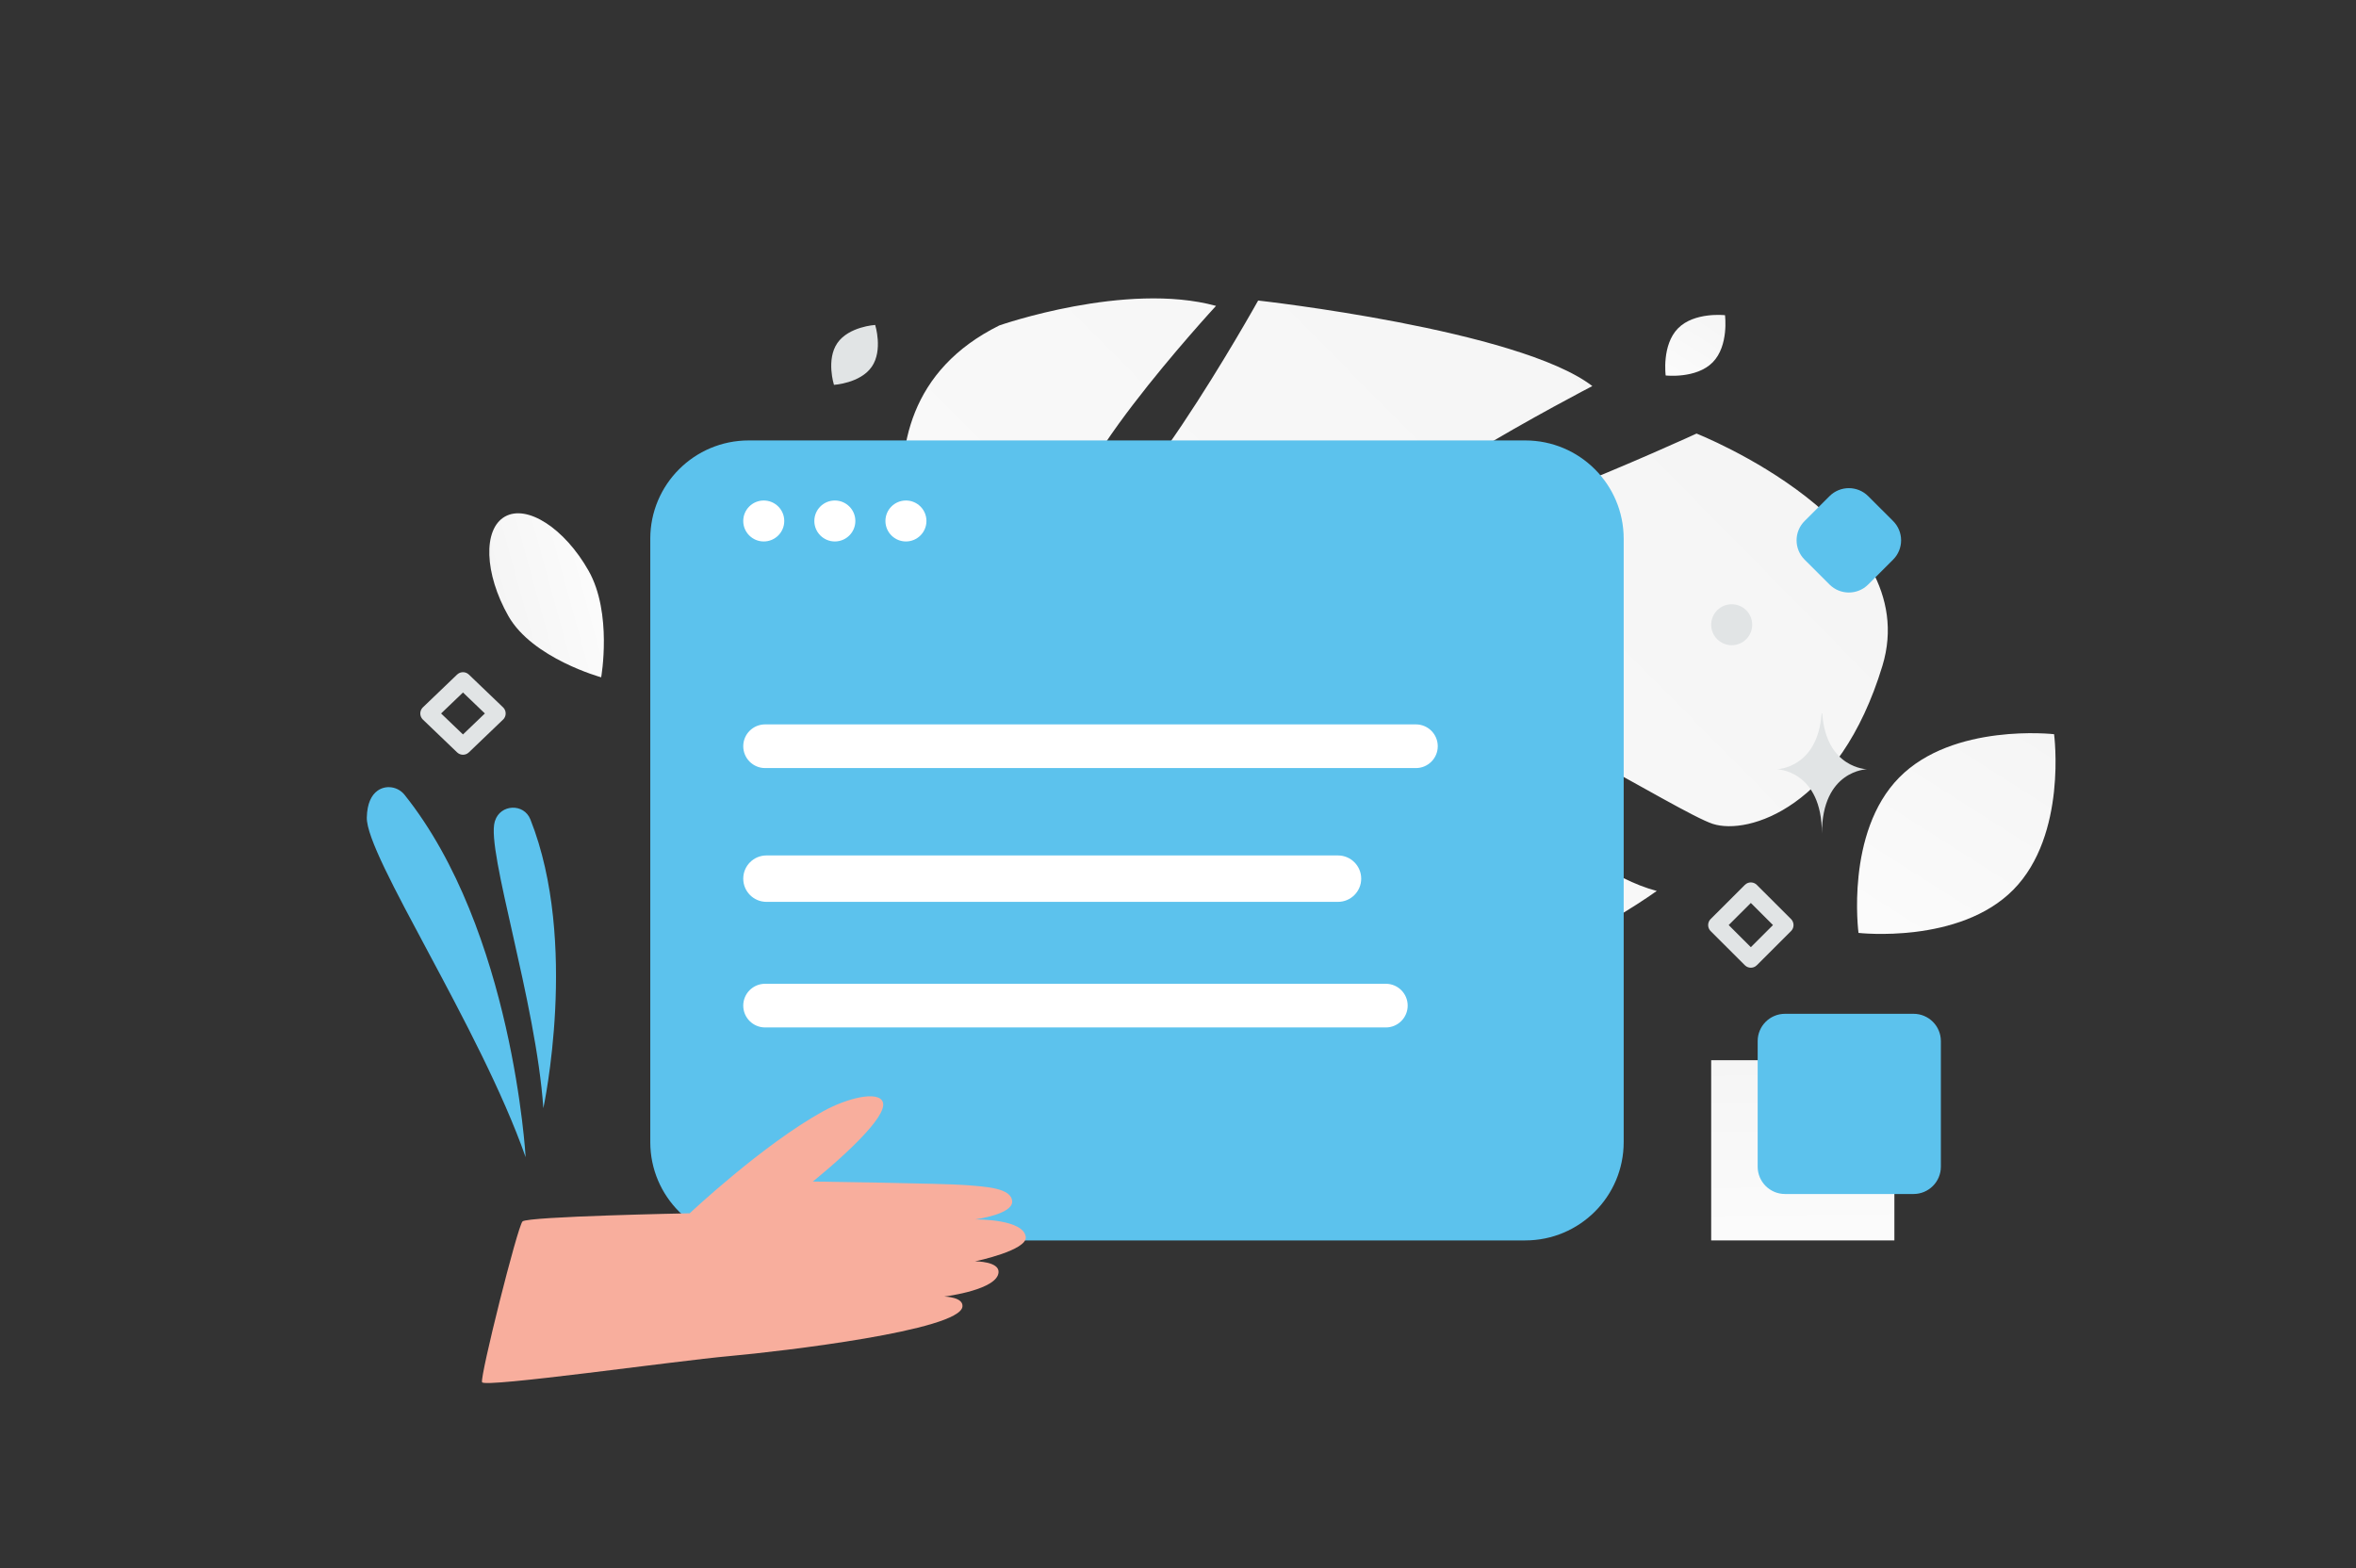 <svg width="736" height="490" viewBox="0 0 736 490" fill="none" xmlns="http://www.w3.org/2000/svg">
<rect x="0" y="0" width="736" height="490" fill="#333333" stroke="none"/>
<g clip-path="url(#clip0_199_6224)">
<path d="M588.056 208.018C601.531 163.651 529.987 135.456 529.987 135.456C529.987 135.456 444.869 174.662 431.213 168.334C417.558 162.005 497.439 120.618 497.439 120.618C474.385 102.924 393.04 93.895 393.04 93.895C393.04 93.895 348.48 173.828 336.804 164.337C325.128 154.847 379.877 95.566 379.877 95.566C351.678 87.85 312.184 101.674 312.184 101.674C256.261 129.421 294.826 199.706 294.826 199.706C294.826 199.706 278.786 227.077 242.854 247.516C242.854 247.516 235.54 250.866 225.667 258.16L232.138 262.204C233.713 260.828 235.347 259.521 237.036 258.287C237.045 258.276 237.057 258.268 237.071 258.264C237.098 258.247 237.116 258.23 237.144 258.213C238.629 257.21 240.122 256.217 241.621 255.235L241.626 255.23L241.632 255.224C246.032 252.588 249.161 250.572 251.291 249.038L251.307 249.021C264.838 240.583 283.278 230.103 291.048 230.346C291.048 230.346 290.96 228.892 291.517 226.515C291.37 227.736 291.206 229.01 291.048 230.346C287.276 260.979 340.21 299.541 375.04 312.498C409.87 325.456 401.863 308.357 394.077 283.863C386.29 259.368 349.136 241.333 342.315 229.374C335.494 217.415 353.993 221.275 373.59 235.711C393.174 250.147 390.599 277.128 421.86 301.054C453.121 324.982 517.566 278.355 517.566 278.355C490.154 271.134 456.917 232.769 460.282 223.879C463.653 214.984 524.106 253.847 535.085 257.406C546.081 260.972 574.581 252.385 588.056 208.018Z" fill="url(#paint0_linear_199_6224)"/>
<path d="M203.143 168.312C203.143 151.352 216.911 137.603 233.894 137.603H476.481C493.463 137.603 507.231 151.352 507.231 168.312V356.829C507.231 373.789 493.463 387.538 476.481 387.538H233.894C216.911 387.538 203.143 373.789 203.143 356.829V168.312Z" fill="#5CC2ED"/>
<path d="M238.592 169.165C242.13 169.165 244.998 166.301 244.998 162.767C244.998 159.234 242.13 156.37 238.592 156.37C235.053 156.37 232.185 159.234 232.185 162.767C232.185 166.301 235.053 169.165 238.592 169.165Z" fill="white"/>
<path d="M260.801 169.165C264.339 169.165 267.207 166.301 267.207 162.767C267.207 159.234 264.339 156.37 260.801 156.37C257.263 156.37 254.394 159.234 254.394 162.767C254.394 166.301 257.263 169.165 260.801 169.165Z" fill="white"/>
<path d="M283.009 169.165C286.547 169.165 289.416 166.301 289.416 162.767C289.416 159.234 286.547 156.37 283.009 156.37C279.471 156.37 276.603 159.234 276.603 162.767C276.603 166.301 279.471 169.165 283.009 169.165Z" fill="white"/>
<path d="M432.918 307.354H239.019C235.245 307.354 232.186 310.409 232.186 314.178C232.186 317.947 235.245 321.002 239.019 321.002H432.918C436.692 321.002 439.751 317.947 439.751 314.178C439.751 310.409 436.692 307.354 432.918 307.354Z" fill="white"/>
<path d="M417.97 267.262H239.446C235.436 267.262 232.186 270.508 232.186 274.513V274.514C232.186 278.518 235.436 281.764 239.446 281.764H417.97C421.98 281.764 425.231 278.518 425.231 274.514V274.513C425.231 270.508 421.98 267.262 417.97 267.262Z" fill="white"/>
<path d="M442.314 226.317H239.019C235.245 226.317 232.186 229.372 232.186 233.141C232.186 236.91 235.245 239.965 239.019 239.965H442.314C446.088 239.965 449.147 236.91 449.147 233.141C449.147 229.372 446.088 226.317 442.314 226.317Z" fill="white"/>
<path d="M150.593 431.835C149.92 430.013 161.662 383.183 163.23 381.605C164.803 380.035 215.465 379.061 215.465 379.061C215.465 379.061 238.293 357.574 257.169 347.173C264.613 343.064 274.545 340.601 275.808 344.366C276.592 346.699 273.143 351.213 268.757 355.762C268.747 355.777 268.732 355.79 268.717 355.803C262.611 362.13 254.728 368.495 253.986 369.093C253.945 369.122 253.929 369.135 253.929 369.135C253.929 369.135 295.577 369.738 301.74 370.254C307.906 370.759 316.034 371.114 316.195 375.381C316.347 379.302 305.276 380.883 304.617 380.976C305.304 380.97 319.795 380.882 320.444 386.464C320.925 390.616 305.059 393.981 304.59 394.073C304.964 394.077 312.084 394.116 311.945 397.444C311.714 402.915 295.637 404.989 294.98 405.076C295.329 405.085 301.047 405.263 300.659 408.256C299.695 415.666 244.562 422.168 227.844 423.675C211.109 425.172 151.272 433.66 150.593 431.835Z" fill="#F8AE9D"/>
<path d="M534.565 331.238H591.795V387.538H534.565V331.238Z" fill="url(#paint1_linear_199_6224)"/>
<path d="M597.774 316.737H557.628C552.91 316.737 549.086 320.556 549.086 325.267V364.506C549.086 369.217 552.91 373.036 557.628 373.036H597.774C602.492 373.036 606.316 369.217 606.316 364.506V325.267C606.316 320.556 602.492 316.737 597.774 316.737Z" fill="#5CC2ED"/>
<path d="M591.393 162.781L583.608 155.007C580.273 151.676 574.864 151.676 571.529 155.007L563.744 162.781C560.408 166.112 560.409 171.513 563.744 174.844L571.529 182.618C574.864 185.95 580.273 185.95 583.608 182.618L591.393 174.844C594.729 171.513 594.729 166.112 591.393 162.781Z" fill="#5CC2ED"/>
<path d="M540.971 188.784C544.51 188.784 547.378 191.648 547.378 195.182C547.378 198.715 544.51 201.579 540.971 201.579C537.433 201.579 534.565 198.715 534.565 195.182C534.565 191.648 537.433 188.784 540.971 188.784Z" fill="#E1E4E5"/>
<path d="M169.738 346.228C169.738 346.228 180.931 294.416 165.692 256.007C163.668 250.904 156.325 251.204 154.643 256.443C154.616 256.53 154.586 256.619 154.559 256.711C151.838 265.702 167.456 312.903 169.738 346.228ZM164.205 361.538C164.205 361.538 160.241 290.643 126.374 248.312C124.31 245.732 120.522 245.119 117.86 247.096C116.128 248.386 114.706 250.836 114.587 255.381C114.276 267.509 149.932 320.865 164.205 361.538Z" fill="#5CC2ED"/>
<path d="M144.632 233.141L133.955 222.905L144.632 212.669L155.31 222.905L144.632 233.141ZM546.95 299.677L536.273 289.014L546.95 278.351L557.628 289.014L546.95 299.677Z" stroke="#E1E4E5" stroke-width="5.313" stroke-linecap="round" stroke-linejoin="round"/>
<path d="M261.582 107.186C258.026 112.355 260.525 120.24 260.525 120.24C260.525 120.24 268.788 119.742 272.34 114.57C275.896 109.402 273.4 101.519 273.4 101.519C273.4 101.519 265.137 102.018 261.582 107.186Z" fill="#E1E4E5"/>
<path d="M628.991 277.934C612.125 295.078 580.585 291.463 580.585 291.463C580.585 291.463 576.411 260.053 593.293 242.92C610.16 225.777 641.685 229.38 641.685 229.38C641.685 229.38 645.859 260.79 628.991 277.934Z" fill="url(#paint2_linear_199_6224)"/>
<path d="M535.029 113.204C529.913 118.404 520.347 117.307 520.347 117.307C520.347 117.307 519.081 107.78 524.201 102.583C529.317 97.383 538.879 98.477 538.879 98.477C538.879 98.477 540.145 108.004 535.029 113.204Z" fill="url(#paint3_linear_199_6224)"/>
<path d="M183.859 178.292C191.366 191.536 187.804 211.605 187.804 211.605C187.804 211.605 166.321 205.703 158.812 192.458C151.305 179.214 150.825 165.312 157.736 161.397C164.658 157.479 176.351 165.048 183.859 178.292Z" fill="url(#paint4_linear_199_6224)"/>
<path d="M569.262 222.905H569.056C567.844 240.068 555.065 240.332 555.065 240.332C555.065 240.332 569.156 240.607 569.156 260.438C569.156 240.607 583.248 240.332 583.248 240.332C583.248 240.332 570.474 240.068 569.262 222.905Z" fill="#E1E4E5"/>
</g>
<defs>
<linearGradient id="paint0_linear_199_6224" x1="162.785" y1="441.862" x2="750.854" y2="-138.366" gradientUnits="userSpaceOnUse">
<stop stop-color="white"/>
<stop offset="1" stop-color="#EEEEEE"/>
</linearGradient>
<linearGradient id="paint1_linear_199_6224" x1="564.4" y1="419.102" x2="562.692" y2="269.994" gradientUnits="userSpaceOnUse">
<stop stop-color="white"/>
<stop offset="1" stop-color="#EEEEEE"/>
</linearGradient>
<linearGradient id="paint2_linear_199_6224" x1="561.696" y1="336.493" x2="683.398" y2="145.455" gradientUnits="userSpaceOnUse">
<stop stop-color="white"/>
<stop offset="1" stop-color="#EEEEEE"/>
</linearGradient>
<linearGradient id="paint3_linear_199_6224" x1="514.618" y1="130.965" x2="551.531" y2="73.022" gradientUnits="userSpaceOnUse">
<stop stop-color="white"/>
<stop offset="1" stop-color="#EEEEEE"/>
</linearGradient>
<linearGradient id="paint4_linear_199_6224" x1="202.265" y1="177.233" x2="124.469" y2="198.631" gradientUnits="userSpaceOnUse">
<stop stop-color="white"/>
<stop offset="1" stop-color="#EEEEEE"/>
</linearGradient>
<clipPath id="clip0_199_6224">
<rect width="736" height="490" fill="white"/>
</clipPath>
</defs>
</svg>
